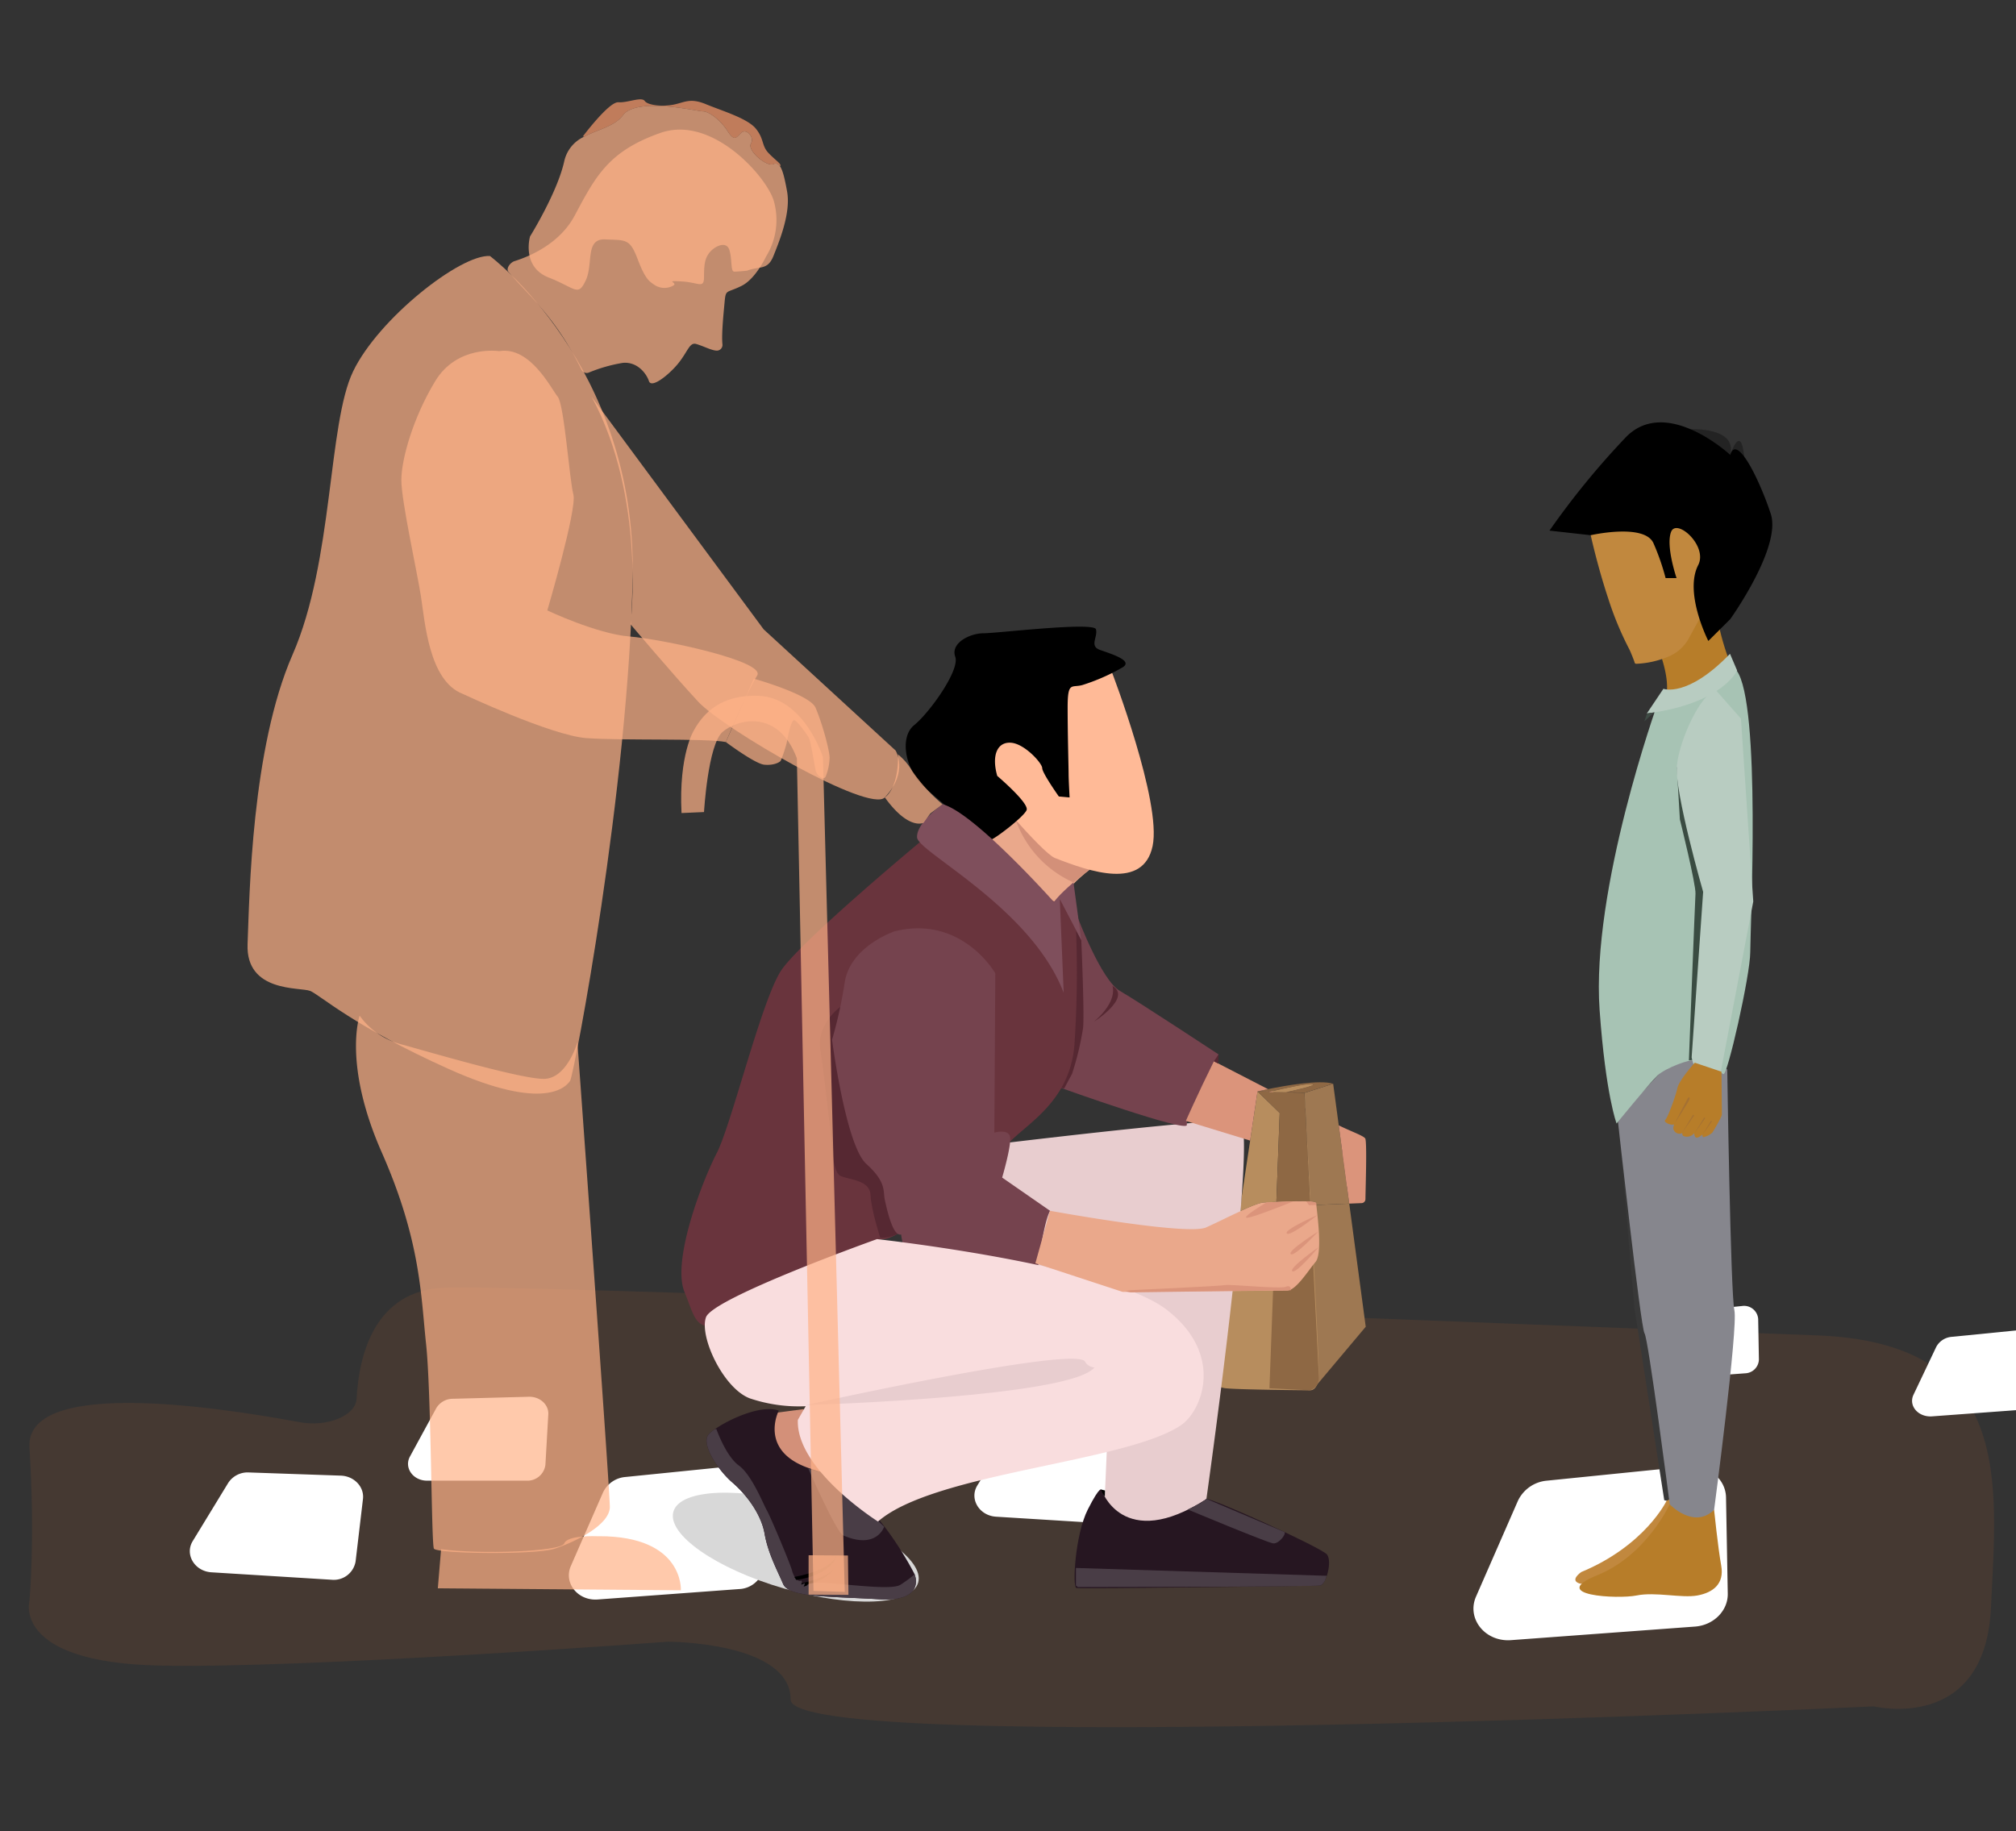 <svg xmlns="http://www.w3.org/2000/svg" xmlns:xlink="http://www.w3.org/1999/xlink" width="536" height="487" viewBox="0 0 536 487">
  <rect x="0" y="0" width="536" height="487" fill="#333333" stroke="none"/>
  <defs>
    <style>
      .cls-1, .cls-4 {
        fill: #fff;
      }

      .cls-1 {
        stroke: #707070;
      }

      .cls-2 {
        clip-path: url(#clip-path);
      }

      .cls-3 {
        fill: #ea742a;
        opacity: 0.1;
      }

      .cls-5 {
        fill: #c9b185;
      }

      .cls-6 {
        fill: #383838;
      }

      .cls-7 {
        fill: #b77d29;
      }

      .cls-8 {
        fill: #c1883e;
      }

      .cls-9 {
        fill: #86868d;
      }

      .cls-10 {
        fill: #a7c3b4;
      }

      .cls-11 {
        fill: #b8ccc1;
      }

      .cls-12 {
        fill: #3f4c45;
      }

      .cls-13 {
        fill: #3a4c42;
      }

      .cls-14 {
        fill: #a57132;
      }

      .cls-15 {
        fill: #232323;
      }

      .cls-16 {
        fill: #9e7852;
      }

      .cls-17 {
        fill: #b78d5e;
      }

      .cls-18 {
        fill: #8e6844;
      }

      .cls-19 {
        fill: #7f5a3b;
      }

      .cls-20 {
        fill: #c9816b;
      }

      .cls-21 {
        fill: #d8d8d8;
      }

      .cls-22 {
        fill: #e8cdcf;
      }

      .cls-23 {
        fill: #eaa88b;
      }

      .cls-24 {
        fill: #d39079;
      }

      .cls-25 {
        fill: #ffba97;
      }

      .cls-26 {
        fill: #75434e;
      }

      .cls-27 {
        fill: #562832;
      }

      .cls-28 {
        fill: #69343d;
      }

      .cls-29 {
        fill: #7f4f5c;
      }

      .cls-30 {
        fill: #261621;
      }

      .cls-31 {
        fill: #493d46;
      }

      .cls-32 {
        fill: #f9ddde;
      }

      .cls-33 {
        fill: #db947b;
      }

      .cls-34 {
        fill: #775a2f;
      }

      .cls-35 {
        fill: #ffb288;
      }

      .cls-35, .cls-36 {
        opacity: 0.7;
      }

      .cls-36 {
        fill: #fc9c6d;
      }
    </style>
    <clipPath id="clip-path">
      <rect id="Rectangle_3055" data-name="Rectangle 3055" class="cls-1" width="536" height="487" transform="translate(711.632 2659)"/>
    </clipPath>
  </defs>
  <g id="Mask_Group_3" data-name="Mask Group 3" class="cls-2" transform="translate(-711.632 -2659)">
    <g id="Group_8598" data-name="Group 8598" transform="translate(719.289 2685.417)">
      <g id="Floor" transform="translate(0 315.95)">
        <path id="Path_121" data-name="Path 121" class="cls-3" d="M359.535,477.561c-.237,4.48-7.764,7.6-15.106,6.235-25.313-4.7-73.015-11.21-71.87,6.768,1.556,24.442,0,40.736,0,40.736s-4.67,16.295,34.248,17.2,135.436-6.337,135.436-6.337,32.692,0,32.692,15.389,288,1.81,288,1.81,29.578,7.242,31.135-26.252,6.227-70.611-46.7-72.421-336.255-13.579-364.277-12.674C364.125,448.629,360.134,466.239,359.535,477.561Z" transform="translate(-272.384 -447.967)"/>
        <path id="Path_122" data-name="Path 122" class="cls-4" d="M366.239,541.035l-31.932-1.978c-4.481-.277-7.157-4.738-4.981-8.3l9.421-15.445a6.146,6.146,0,0,1,5.487-2.81l24.467.847c3.554.124,6.271,2.992,5.89,6.219l-1.956,16.577A5.878,5.878,0,0,1,366.239,541.035Z" transform="translate(-285.745 -463.314)"/>
        <path id="Path_123" data-name="Path 123" class="cls-4" d="M506.015,542.978l-37.576,2.771c-5.273.389-9.1-4.39-7.133-8.9l8.537-19.522a7.238,7.238,0,0,1,5.956-4.151l28.684-2.9c4.167-.421,7.794,2.493,7.862,6.321l.354,19.654A6.922,6.922,0,0,1,506.015,542.978Z" transform="translate(-317.194 -462.777)"/>
        <path id="Path_124" data-name="Path 124" class="cls-4" d="M835.249,552.976l-48.932,3.61c-6.866.507-11.856-5.717-9.289-11.587l11.117-25.421a9.423,9.423,0,0,1,7.756-5.406l37.354-3.782c5.427-.549,10.149,3.247,10.239,8.23l.462,25.593C844.037,548.757,840.209,552.61,835.249,552.976Z" transform="translate(-392.249 -462.801)"/>
        <path id="Path_125" data-name="Path 125" class="cls-4" d="M863.4,472.324l-20.561,1.517c-2.885.213-4.981-2.4-3.9-4.869l4.671-10.681a3.96,3.96,0,0,1,3.259-2.272l15.695-1.589a3.758,3.758,0,0,1,4.3,3.459l.193,10.754A3.786,3.786,0,0,1,863.4,472.324Z" transform="translate(-407.069 -449.499)"/>
        <path id="Path_126" data-name="Path 126" class="cls-4" d="M639.941,521.631l-31.932-1.978c-4.481-.277-7.157-4.738-4.981-8.3l9.421-15.445a6.145,6.145,0,0,1,5.488-2.81l24.467.847c3.554.123,6.271,2.991,5.89,6.219l-1.956,16.576A5.878,5.878,0,0,1,639.941,521.631Z" transform="translate(-350.844 -458.699)"/>
        <path id="Path_127" data-name="Path 127" class="cls-4" d="M558.186,482.922,535.224,481.5c-3.222-.2-5.146-3.407-3.581-5.971l6.775-11.107a4.419,4.419,0,0,1,3.946-2.02l17.594.609a4.193,4.193,0,0,1,4.236,4.472l-1.407,11.92A4.226,4.226,0,0,1,558.186,482.922Z" transform="translate(-333.916 -451.399)"/>
        <path id="Path_128" data-name="Path 128" class="cls-4" d="M436.172,508.408H409.717c-3.712,0-6.149-3.441-4.536-6.407l6.987-12.844a5.106,5.106,0,0,1,4.385-2.524l20.237-.536c2.94-.078,5.329,2.086,5.18,4.692l-.767,13.38A4.814,4.814,0,0,1,436.172,508.408Z" transform="translate(-303.849 -457.035)"/>
        <path id="Path_129" data-name="Path 129" class="cls-5" d="M649.465,454.24s2.765-.018,4.107-1.168c.032-.027.064.348.678.225l.3,1.565Z" transform="translate(-362.072 -449.181)"/>
        <path id="Path_131" data-name="Path 131" class="cls-4" d="M1058.958,484.792l-26.24,1.935c-3.682.272-6.339-2.814-4.946-5.744l6.031-12.691a5.123,5.123,0,0,1,4.173-2.714l20.033-1.988c2.91-.289,5.431,1.588,5.465,4.07l.175,12.745C1063.68,482.666,1061.617,484.6,1058.958,484.792Z" transform="translate(-451.961 -451.676)"/>
        <path id="Path_132" data-name="Path 132" class="cls-4" d="M1083.469,508.281l-26.239,1.936c-3.682.271-6.339-2.814-4.947-5.744l6.03-12.692a5.125,5.125,0,0,1,4.173-2.714l20.034-1.988c2.91-.289,5.43,1.588,5.465,4.07l.175,12.745C1088.191,506.155,1086.128,508.085,1083.469,508.281Z" transform="translate(-457.791 -457.262)"/>
        <path id="Path_133" data-name="Path 133" class="cls-4" d="M960.916,483.77l-26.24,1.936c-3.682.271-6.339-2.814-4.946-5.744l6.03-12.691a5.124,5.124,0,0,1,4.173-2.714l20.033-1.989c2.911-.289,5.431,1.589,5.465,4.071l.175,12.744C965.638,481.644,963.575,483.574,960.916,483.77Z" transform="translate(-428.642 -451.433)"/>
      </g>
      <g id="Boy_in_Green" data-name="Boy in Green" transform="translate(404.307 85.904)">
        <g id="Group_8592" data-name="Group 8592" transform="translate(0)">
          <path id="Path_134" data-name="Path 134" class="cls-6" d="M843.155,423.9l4.224,49.485,7.938,51.191,2.258.512Z" transform="translate(-824.803 -237.963)"/>
          <g id="Group_8591" data-name="Group 8591" transform="translate(6.877 7.55)">
            <path id="Path_135" data-name="Path 135" class="cls-7" d="M868.978,286.008c-.488,5.464,1.361,12.16,3,16.842v.01c.565,1.623,1.121,3.037,1.566,4.13.1.271.206.521.3.742.4.992.668,1.594.668,1.654-.043,0-2.405,1.263-5.46,2.727h-.008c-.052.03-.095.05-.155.08h-.008c-.66.31-1.335.641-2.037.962-6.015,2.747-13.127,5.383-11.56,1.513.016-.04.025-.07.043-.11a8.923,8.923,0,0,0,.548-2.857c.187-3.92-1.412-8.772-2.782-12.15a10.409,10.409,0,0,0,6.025-3.89c4.159-5.964,9.541-12.992,11.236-15.739,1.514-2.447,7.076-6.537,8.394-8.381.017.03.009.07-.017.13C877.715,274.059,868.978,286.008,868.978,286.008Z" transform="translate(-831.503 -248.228)"/>
            <path id="Path_136" data-name="Path 136" class="cls-8" d="M879.013,271.366a1.458,1.458,0,0,1-.22.608c-1.114,2.021-6.2,6.886-7.446,9.532-1.391,2.971-5.991,10.724-9.489,17.245a10.986,10.986,0,0,1-5.568,4.732,24.552,24.552,0,0,1-8.3,1.8.448.448,0,0,1-.428-.382c-.115-.423-.359-.976-.556-1.529-.29-.659-.561-1.43-.927-2.114a85.473,85.473,0,0,1-5.561-13.464c-2.3-6.948-3.927-13.661-4.6-16.633a.2.2,0,0,1-.016-.068,14.461,14.461,0,0,1-.258-1.447c-.806-6.611,3.187-12.2,3.187-12.2,4.686-5.725,13.416-8.453,13.416-8.453C877.965,245.445,879.053,269.956,879.013,271.366Z" transform="translate(-831.816 -248.637)"/>
            <path id="Path_137" data-name="Path 137" class="cls-8" d="M856.137,522.979s-5.644,11.87-22.685,18.951c0,0-3.277,2.219-.363,3.072s27.09-15.785,27.09-15.785l-2.475-7Z" transform="translate(-831.881 -243.76)"/>
            <path id="Path_138" data-name="Path 138" class="cls-7" d="M857.1,523.563s-6.117,13.822-19.445,19.2,5.463,6.4,10.488,5.374,12.015.768,16.167,0,7.209-3.071,6.336-7.934-1.893-14.846-1.893-14.846Z" transform="translate(-831.862 -243.736)"/>
            <path id="Path_139" data-name="Path 139" class="cls-9" d="M842.941,423.606s6.117,55.627,7.137,56.992,6.7,45.475,6.7,45.475,6.409,6.74,11.8,1.45c0,0,6.408-48.461,5.388-53.067s-1.893-63.989-1.893-63.989l-9.176-8.532-19.081,20.648Z" transform="translate(-831.684 -245.904)"/>
            <path id="Path_140" data-name="Path 140" class="cls-10" d="M853.661,314.741s-17.734,49.4-15.439,81.565c1.62,22.711,4.515,30.2,4.515,30.2s8.739-10.75,10.924-12.8,8.885-4.436,9.613-3.924,6.846,2.9,7.865,3.583,7.137-26.278,7.137-32.421c0-6.371,2.913-66.208-3.641-74.91Z" transform="translate(-831.771 -247.613)"/>
            <path id="Path_141" data-name="Path 141" class="cls-11" d="M850.561,317.539l4.4-6.559s6.345,2.474,17.705-9.3l1.894,4.436S870.661,314.98,850.561,317.539Z" transform="translate(-831.548 -247.691)"/>
            <path id="Path_142" data-name="Path 142" class="cls-12" d="M850.613,317.282l-.71,2.1,2.526-2.368Z" transform="translate(-831.56 -247.418)"/>
            <path id="Path_143" data-name="Path 143" class="cls-12" d="M854.156,307.391" transform="translate(-831.484 -247.589)"/>
            <path id="Path_144" data-name="Path 144" class="cls-13" d="M858.4,331.573l.8,13.651s4.3,17.319,4.151,19.794S861.6,409.3,861.6,409.3l2.039-.171,2.913-47.522-4.661-32.933-3.423,2.644Z" transform="translate(-831.408 -247.21)"/>
            <path id="Path_145" data-name="Path 145" class="cls-11" d="M868.883,311.32l6.555,7.423,3.276,48.632-8.739,45.815s-6.117,3.327-7.647-4.351l3.059-44.024s-7.646-26.619-6.99-33.53S864.95,311.577,868.883,311.32Z" transform="translate(-831.409 -247.519)"/>
            <path id="Path_146" data-name="Path 146" class="cls-7" d="M863.222,408.514s-4.151,4.565-4.624,6.741-2.585,7.934-3.241,8.489,1.93,1.834,2.768.938,2.913-6.228,3.422-6.442-4.915,6.656-3.9,8.19a1.635,1.635,0,0,0,2.258.768.842.842,0,0,0,.291.81,2.471,2.471,0,0,0,2.876-.767s0,1.109.582,1.194,1.6-.81,1.6-.81-.037.683.255.683a5.112,5.112,0,0,0,2.366-1.195c.364-.555,2.55-4.18,2.55-4.863s-.11-11.348-.11-11.348Z" transform="translate(-831.464 -245.787)"/>
            <path id="Path_147" data-name="Path 147" class="cls-14" d="M857.832,424.447l3.55-6.783s.574-.384.383.384S857.832,424.447,857.832,424.447Z" transform="translate(-831.418 -245.625)"/>
            <path id="Path_148" data-name="Path 148" class="cls-14" d="M859.791,426.893l2.867-4.767s.437-.032.219.321S859.791,426.893,859.791,426.893Z" transform="translate(-831.383 -245.544)"/>
            <path id="Path_149" data-name="Path 149" class="cls-14" d="M862.957,427.1l2.613-4.254s.4-.029.2.286S862.957,427.1,862.957,427.1Z" transform="translate(-831.327 -245.531)"/>
            <path id="Path_150" data-name="Path 150" class="cls-14" d="M865.023,427.472l2.339-3.774s.356-.025.178.253S865.023,427.472,865.023,427.472Z" transform="translate(-831.29 -245.516)"/>
          </g>
          <path id="Path_151" data-name="Path 151" class="cls-8" d="M836.571,264.607c-.12-1-.18-1.574-.18-1.574l.077.1A14.441,14.441,0,0,0,836.571,264.607Z" transform="translate(-824.923 -240.83)"/>
          <path id="Path_152" data-name="Path 152" class="cls-15" d="M862.045,243s12.38-.6,10.487,6.826c0,0,2.767-8.618,3.714.426s-9.977-2.9-9.977-2.9Z" transform="translate(-824.466 -241.188)"/>
          <path id="Path_153" data-name="Path 153" d="M836.079,271.222s14.389-3.274,16.72,2.186a61.893,61.893,0,0,1,3.2,9.214h2.913s-2.913-8.531-1.456-12.286,9.838,3.728,7.21,8.831c-3.824,7.423,2.694,20.178,2.694,20.178l5.826-5.8s13.692-19.111,10.779-27.984-9.031-21.5-10.779-15.7c0,0-16.9-15.7-27.674-4.779A212.319,212.319,0,0,0,825.124,270Z" transform="translate(-825.124 -241.219)"/>
        </g>
      </g>
      <g id="Food_Packet" data-name="Food Packet" transform="translate(315.185 261.385)">
        <g id="Group_8593" data-name="Group 8593" transform="translate(0)">
          <path id="Path_154" data-name="Path 154" class="cls-16" d="M773.024,445.884l-8.754.356c-.02-.2-.03-.356-.03-.438a.112.112,0,0,0-.031-.081.456.456,0,0,0-.243-.153,1.4,1.4,0,0,0-.346-.1c-.163-.041-.347-.061-.56-.092-.1-.01-.214-.031-.326-.041-.041,0-.081-.01-.132-.01-.193-3.817-.388-7.522-.57-10.921-.061-1.456-.143-2.86-.2-4.193-.142-3.135-.265-5.893-.387-8.1-.02-.366-.031-.713-.051-1.059-.01-.163-.021-.326-.03-.489-.051-.977-.1-1.812-.144-2.453a1.034,1.034,0,0,1-.009-.163c-.02-.214-.02-.4-.031-.56-.01-.193-.021-.356-.031-.488,0-.1-.01-.183-.01-.254-.01-.132-.01-.2-.01-.2l7.622-2.433,1.487,11.064Z" transform="translate(-737.142 -413.62)"/>
          <path id="Path_155" data-name="Path 155" class="cls-16" d="M762.016,434.046c.182,3.4.377,7.1.57,10.921h-.01C762.362,441.14,762.179,437.446,762.016,434.046Z" transform="translate(-737.126 -413.263)"/>
          <path id="Path_156" data-name="Path 156" class="cls-16" d="M764.159,445.169a.589.589,0,0,0-.243-.153A.456.456,0,0,1,764.159,445.169Z" transform="translate(-737.092 -413.067)"/>
          <path id="Path_157" data-name="Path 157" class="cls-16" d="M777.411,478.577,764.535,493.9c0,.01-.011.01-.011.02l-.07.071V494l-.733.865-1.048-31.736-.1-3.084-.031-.926-.113-3.45-.03-.865-.143-4.153v-.01l-.02-.692-.131-4-.02-.7c.183.01.356.02.519.041-.529-10.29-1.008-19.654-1.272-24.784l-.071-.041-.112-3.613c.009.132.02.3.031.488.01.163.01.346.031.56a1.034,1.034,0,0,0,.009.163c.042.641.093,1.476.143,2.453.285,5.13.813,14.494,1.374,24.784.925.081,1.506.224,1.506.458,0,.081.009.234.03.438l8.754-.356Z" transform="translate(-737.142 -413.569)"/>
          <path id="Path_158" data-name="Path 158" class="cls-17" d="M754.837,421.747l-.477,12.845-.407,10.8c-.672.031-1.293.071-1.833.1l-.172.01-.418.01-.173.01a.034.034,0,0,0-.02.01c-.335.031-.611.051-.825.061-1.139.071-3.449,1.038-6.1,2.26.112-1.232.2-2.433.284-3.593l2.281-15.166,1.963-13.089Z" transform="translate(-737.44 -413.585)"/>
          <path id="Path_159" data-name="Path 159" class="cls-17" d="M761.345,416.4l-5.659-.183-.275-.01-2.27-.031-1.17-.02s.07-.02.2-.051l-3.308-.1c1.272.02,2.423.041,3.472.061h.01c.2.01.407.01.6.01,1.435.031,2.635.071,3.664.1h.009C760.042,416.291,761.345,416.4,761.345,416.4Z" transform="translate(-737.361 -413.585)"/>
          <path id="Path_160" data-name="Path 160" class="cls-17" d="M765.352,491.707a6.481,6.481,0,0,1-.477,2.28V494c-.01.031-.02.051-.032.081a.272.272,0,0,1-.04.081c0,.01-.01.02-.02.031-.692,1.415-1.761,1.283-1.761,1.283s-18.066-.132-22.219-.519a6.665,6.665,0,0,1-1.394-.265c-2.515-.8-1.73-2.86-1.73-2.86l3.42-22.738v-.01l.234-1.608,2.931-19.512.559-3.715c-.081,1.16-.172,2.361-.284,3.593,2.646-1.221,4.957-2.188,6.1-2.26.214-.01.49-.031.824-.061a.034.034,0,0,1,.02-.01l.173-.01.418-.01.172-.01c.541-.031,1.161-.071,1.833-.1,2.5-.122,5.71-.234,7.939-.153.173,0,.336.01.489.02.183.01.356.02.519.041-.529-10.29-1.008-19.654-1.272-24.784l-.071-.041-.112-3.613c.009.132.02.3.031.488.01.163.01.346.03.56a1.034,1.034,0,0,0,.009.163c.042.641.093,1.476.144,2.453.285,5.13.813,14.494,1.374,24.784.02.315.041.631.061.957.051,1.109.112,2.229.173,3.349v.01c.009.163.02.316.03.478.072,1.384.143,2.779.215,4.163.019.2.03.4.04.59q.093,1.817.184,3.6c.009.193.02.4.031.59.051.957.1,1.914.153,2.86C764.824,476.827,765.454,490.058,765.352,491.707Z" transform="translate(-737.562 -413.569)"/>
          <path id="Path_161" data-name="Path 161" class="cls-18" d="M755.356,416.208l-2.27-.031-1.171-.02s.07-.02.2-.051h.011l.874.031Z" transform="translate(-737.306 -413.583)"/>
          <path id="Path_162" data-name="Path 162" class="cls-18" d="M761.329,420.5l-.071-.041-.112-3.613c.009.132.02.3.031.488.01.163.01.346.031.56a1.027,1.027,0,0,0,.009.163C761.248,418.7,761.289,419.523,761.329,420.5Z" transform="translate(-737.142 -413.569)"/>
          <path id="Path_163" data-name="Path 163" class="cls-18" d="M762.821,445.3c-.163-.02-.336-.031-.519-.041-.153-.01-.316-.02-.489-.02-2.229-.081-5.435.031-7.939.153l.407-10.8.477-12.845-5.893-5.741,3.308.1c-.132.031-.2.051-.2.051l1.17.02,2.27.031.275.01,5.659.183s0,.071.01.2c0,.071.01.153.01.254l.112,3.613.071.041C761.813,425.645,762.291,435.009,762.821,445.3Z" transform="translate(-737.361 -413.585)"/>
          <path id="Path_164" data-name="Path 164" class="cls-18" d="M765.095,491.211a4.549,4.549,0,0,1-.4,2.188c0,.01-.011.01-.011.02a1.312,1.312,0,0,1-.1.163.274.274,0,0,1-.04.081c0,.01-.01.02-.02.031a2.95,2.95,0,0,1-1.761,1.282l-10.789-.519.967-25.965v-.071l.031-.814.784-21.069.061-1.618v-.041c2.5-.122,5.71-.234,7.939-.153.173,0,.336.01.489.02.183.01.356.02.519.041.01.326.031.651.04.977.062,1.12.122,2.26.174,3.41v.01c.01.173.02.336.031.519q.107,2.061.214,4.153c.01.214.02.438.031.651.06,1.191.122,2.382.182,3.562l.032.662c.051.967.1,1.924.141,2.88C764.372,476.6,765.045,489.837,765.095,491.211Z" transform="translate(-737.305 -413.073)"/>
          <path id="Path_165" data-name="Path 165" class="cls-18" d="M768.967,414.013l-7.622,2.433s-1.3-.112-4.724-.224c1.4-.305,8.479-1.863,6.78-2.1-1.558-.214-8.347,1.344-10.657,1.893-.153.031-.285.071-.4.092h-.01c-1.048-.02-2.2-.041-3.472-.061,0,0,1.09-.254,2.78-.6C756.276,414.5,765.426,412.883,768.967,414.013Z" transform="translate(-737.361 -413.627)"/>
          <path id="Path_166" data-name="Path 166" class="cls-19" d="M756.621,416.213c3.421.112,4.724.224,4.724.224l-5.659-.183-.275-.01-2.352-.071-.874-.031h-.011l-3.308-.1c1.272.02,2.423.041,3.472.061h.01c.112-.02.244-.061.4-.092,2.309-.55,9.1-2.107,10.657-1.893C765.1,414.35,758.016,415.908,756.621,416.213Z" transform="translate(-737.361 -413.618)"/>
          <path id="Path_167" data-name="Path 167" class="cls-17" d="M756.566,416.213h-.009c-.143.031-.224.051-.224.051l-.7-.01-.275-.01-2.27-.031-1.171-.02s.07-.02.2-.051h.011c.041-.01.091-.02.153-.041h.01c.112-.02.244-.061.4-.092,2.31-.55,9.1-2.107,10.657-1.893C765.046,414.35,757.962,415.908,756.566,416.213Z" transform="translate(-737.306 -413.618)"/>
          <path id="Path_168" data-name="Path 168" class="cls-20" d="M771,431.627l2.3,9.1-1.039.3Z" transform="translate(-736.966 -413.306)"/>
        </g>
      </g>
      <g id="Person_in_Red" data-name="Person in Red" transform="translate(168.195 140.22)">
        <g id="Group_8595" data-name="Group 8595" transform="translate(0)">
          <ellipse id="Ellipse_27" data-name="Ellipse 27" class="cls-21" cx="11.434" cy="33.879" rx="11.434" ry="33.879" transform="translate(0 246.319) rotate(-73.811)"/>
          <g id="Group_8594" data-name="Group 8594" transform="translate(5.319)">
            <path id="Path_169" data-name="Path 169" class="cls-22" d="M745.906,444.125c-.081,1.16-.172,2.361-.284,3.593-.5,6.036-1.17,12.774-1.924,19.675-.051.519-.112,1.038-.173,1.557,0,0,.009,0,0,.01-.947,8.682-2.027,17.568-3.033,25.609-2.015,16.021-3.8,28.672-3.929,29.649v.01a.179.179,0,0,0-.01.051c-.01,0-.01.01-.021.02a32.433,32.433,0,0,1-4.539,2.911c-5.557,2.962-15.055,6.015-21.945-2.412-.784-.947-.518-1.038-.518-1.038v-.1l.009-.061.042-.947.478-10.87.243-5.69-6.8-14.759-2.005-4.346-10.036-21.792-1.639-3.552-11.859-25.761-1.18-2.555,5.455-3.634s.672-.081,1.893-.234a1.648,1.648,0,0,0,.213-.02c6.729-.8,28.184-3.328,43.849-4.774,1.088-.1,2.138-.193,3.164-.285.509-.041,1-.081,1.486-.122,6.4-.55,11.207-.8,12.541-.539.661.132,1.008,1.842,1.12,4.723C746.639,432.074,746.4,437.56,745.906,444.125Z" transform="translate(-596.975 -292.284)"/>
            <path id="Path_170" data-name="Path 170" class="cls-23" d="M706.983,357.428s-8.056,5.458-9.1,10.136-24.168-22.869-24.168-22.869l11.954-7.536Z" transform="translate(-597.029 -293.825)"/>
            <path id="Path_171" data-name="Path 171" class="cls-24" d="M685.72,345.137s.029.1.089.274A28.641,28.641,0,0,0,701.052,361.7l5.458-4.418Z" transform="translate(-596.816 -293.683)"/>
            <path id="Path_172" data-name="Path 172" class="cls-25" d="M711.384,306.331s13.387,34.774,10.9,46.476-16.523,6.846-25.973,3.159c-3.493-1.363-19.7-20.868-19.7-20.868s-7.268-15.334,6.544-23.7S704.7,299.164,711.384,306.331Z" transform="translate(-597.012 -294.442)"/>
            <path id="Path_173" data-name="Path 173" d="M681.3,334.279s8.576,7.276,7.8,9.1-8.317,7.536-9.356,7.8-12.214-8.836-17.671-13.773-6.756-13.514-2.858-16.632,12.214-14.552,10.914-18.191,3.9-6.237,7.537-6.237,29.365-3.118,29.884-1.039-1.819,4.418,1.04,5.458,9.1,2.858,5.977,4.678a53.356,53.356,0,0,1-10.655,4.677c-2.859.78-3.9-1.039-3.9,5.978s.259,16.112.259,17.67.261,6.237.261,6.237l-2.859-.259s-4.417-6.237-4.417-7.536-4.678-6.5-8.316-6.757S679.736,328.822,681.3,334.279Z" transform="translate(-597.328 -294.584)"/>
            <path id="Path_174" data-name="Path 174" class="cls-26" d="M701.755,369.967c.26.78,6.5,17.282,11.434,20.14S739.436,407,739.436,407s-8.836,16.372-8.446,18.711-33.653-9.875-33.653-9.875Z" transform="translate(-596.608 -293.24)"/>
            <path id="Path_175" data-name="Path 175" class="cls-27" d="M701.51,373.8l1.429,2.729s.867,19.706.477,23.345a77.208,77.208,0,0,1-2.946,12.257c-.346.607-2.079,3.856-2.079,3.856l-1.905-.261Z" transform="translate(-596.624 -293.172)"/>
            <path id="Path_176" data-name="Path 176" class="cls-28" d="M662.329,350.435S630.106,377.2,624.909,385s-13.254,41.059-17.152,48.6-11.953,28.586-8.575,36.9,2.6,10.655,13.514,8.575,7.275,3.119,17.671-6.756,17.151-15.853,21.829-15.853S680,437.751,684.419,432.034s17.151-11.174,18.45-27.286a287.267,287.267,0,0,0,.261-34.043l-1.04-5.977-4.613,1.949Z" transform="translate(-598.373 -293.588)"/>
            <path id="Path_177" data-name="Path 177" class="cls-29" d="M666.689,340.988s-7.016,4.937-6.756,8.836,30.4,18.711,38.981,41.32l-1.04-24.948,5.717,10.915-2.078-15.333s-1.819,1.559-3.119,2.858a24.526,24.526,0,0,0-2.078,2.339S675.005,343.067,666.689,340.988Z" transform="translate(-597.275 -293.757)"/>
            <path id="Path_178" data-name="Path 178" class="cls-27" d="M711.04,388.435s1.646,3.9-4.894,9.529C706.146,397.964,716.281,391.554,711.04,388.435Z" transform="translate(-596.452 -292.911)"/>
            <path id="Path_179" data-name="Path 179" class="cls-27" d="M639.856,394.013s-6.237,4.5-5.2,11.26,2.079,16.978,2.6,20.79.52,11.78,2.773,12.821,7.8,1.039,7.97,5.024,2.6,11.434,2.6,11.434,3.812.173,5.89-2.079-15.938-59.424-15.938-59.424Z" transform="translate(-597.728 -292.815)"/>
            <path id="Path_180" data-name="Path 180" class="cls-26" d="M654.352,374.194s-11.695,3.9-13.254,13.513a118.127,118.127,0,0,1-3.378,15.332s3.639,28.067,9.1,33,4.418,7.276,4.938,9.615,1.82,8.316,3.639,9.1-.26-3.119,1.3,3.119-2.338,9.1,2.6,10.394,12.214,3.378,17.671,2.859,14.812-1.3,14.812-1.3,1.559-16.891,3.9-21.309l-12.733-8.836s2.6-8.836,2.078-10.914-4.158-1.039-4.158-1.039l.259-42.359S672.283,369.775,654.352,374.194Z" transform="translate(-597.671 -293.179)"/>
            <path id="Path_181" data-name="Path 181" class="cls-24" d="M630.366,499.031l-6.886.91-3.248,8.576,14.683,8.835,10.135-5.327Z" transform="translate(-597.983 -290.939)"/>
            <path id="Path_182" data-name="Path 182" class="cls-30" d="M650.776,549.574c-12.6-.773-23.909-.387-25.466-4.031s-4.031-8.183-4.936-13.384-4.8-10.392-8.58-13.639-8.57-10.392-6.229-12.865a10.713,10.713,0,0,1,1.567-1.283c3.868-2.718,12.367-6.616,17.008-4.957,0,0-5.842,11.308,9.354,15.725s26.769,27.807,26.769,27.807l.01.051a4.356,4.356,0,0,1,.265.977C660.862,545.981,660.425,550.175,650.776,549.574Z" transform="translate(-598.255 -290.94)"/>
            <path id="Path_183" data-name="Path 183" class="cls-31" d="M631.507,514.52s7.421,17.009,9.312,17.823c8.9,3.833,10.871-2.318,10.871-2.318l-14.9-14.379S635.839,515.993,631.507,514.52Z" transform="translate(-597.782 -290.663)"/>
            <path id="Path_184" data-name="Path 184" class="cls-32" d="M650.267,454.6s61.329,6.757,76.921,18.711,9.529,27.027,3.812,30.838c-14.858,9.905-65.661,12.561-80.473,25.555,0,0-21.829-13.773-21.309-27.027l2.078-3.638a40.77,40.77,0,0,1-14.812-2.079c-7.016-2.6-13.513-16.372-11.694-21.569S650.267,454.6,650.267,454.6Z" transform="translate(-598.264 -291.731)"/>
            <path id="Path_185" data-name="Path 185" class="cls-22" d="M630.935,498.173s70.312-2.043,76.66-10a3.164,3.164,0,0,1-2.542-1.614C702.029,482.391,630.935,498.173,630.935,498.173Z" transform="translate(-597.792 -291.174)"/>
            <path id="Path_186" data-name="Path 186" d="M629.614,544.606s5.814-1.105,8.575-3.639c0,0-1.429,2.7-8.089,4.548l-.454-.78Z" transform="translate(-597.816 -290.192)"/>
            <path id="Path_187" data-name="Path 187" class="cls-31" d="M650.776,549.482c-12.6-.774-23.909-.387-25.466-4.031s-4.031-8.183-4.936-13.384-4.8-10.392-8.58-13.639-8.57-10.392-6.229-12.865a10.707,10.707,0,0,1,1.567-1.282l.417-.061s2.514,7.2,5.985,9.71,6.575,10.473,7.451,11.949,6.229,14.209,6.667,15.939,1.557,3.033,2.249,2.769.173,1.038.173,1.038l1.038-.427-.346.947.784-.244c.183-.478,1.293-1.018,5.72-.7,7.359.519,17.059,1.822,19.227.427a35.858,35.858,0,0,0,3.766-2.768l.01.051.265.977C660.862,545.889,660.425,550.082,650.776,549.482Z" transform="translate(-598.255 -290.847)"/>
            <path id="Path_188" data-name="Path 188" d="M627.858,542.946s8.771-1.331,11.207-5.458c0,0-1.169,4.9-10.687,6.27Z" transform="translate(-597.847 -290.254)"/>
            <path id="Path_189" data-name="Path 189" class="cls-23" d="M765.321,460.849c-.143.173-.3.356-.448.55-.061.071-.113.142-.174.214-.254.316-.509.662-.773,1.018-1.588,2.107-3.472,4.692-5.15,5.547a3.113,3.113,0,0,1-.427.193h-.041a1.831,1.831,0,0,1-.611.1c-.378,0-1.7.01-3.664.02-2.656.02-6.494.051-10.758.092h-1.344c-9.313.081-20.2.173-25.171.214h-.01c-.458,0-.855.01-1.2.01-.966.01-1.505.01-1.505.01L693.8,462.172h-.011l-.029-.01-2.128-.7-.8-.265,1.923-6.9.011-.041v-.01l.02-.092,1.943-6.911s36.469,6.677,41.5,4.428c2.6-1.17,5.924-2.84,8.875-4.2l.275-.122c2.646-1.221,4.957-2.188,6.1-2.26.214-.01.49-.031.824-.061a.586.586,0,0,0,.133-.01l.06-.01.418-.01.172-.01c.54-.031,1.161-.071,1.833-.1,2.5-.122,5.71-.234,7.939-.153.173,0,.336.01.488.02.183.01.356.02.519.041a.585.585,0,0,1,.132.01c.925.081,1.506.224,1.506.458,0,.081.009.234.03.438C765.768,448.126,767.234,458.61,765.321,460.849Z" transform="translate(-596.725 -291.908)"/>
            <path id="Path_190" data-name="Path 190" class="cls-33" d="M715.68,467.97s24.3-1.1,25.273-1.365,14.618,1.1,16.047.455,1.364.91,1.364.91l-42.683.584-1.364-.325Z" transform="translate(-596.306 -291.518)"/>
            <path id="Path_191" data-name="Path 191" class="cls-33" d="M764.912,456.715s-7.933,5.545-6.962,6.381S764.912,456.715,764.912,456.715Z" transform="translate(-595.53 -291.694)"/>
            <path id="Path_192" data-name="Path 192" class="cls-33" d="M764.828,452.627s-8.218,5.114-7.293,6S764.828,452.627,764.828,452.627Z" transform="translate(-595.537 -291.767)"/>
            <path id="Path_193" data-name="Path 193" class="cls-33" d="M764.609,448.343s-8.885,3.84-8.1,4.853S764.609,448.343,764.609,448.343Z" transform="translate(-595.555 -291.843)"/>
            <path id="Path_194" data-name="Path 194" class="cls-33" d="M758.355,444.776s-2.046.835-4.489,1.761c-3.1,1.2-6.85,2.555-7.756,2.555-1.588,0,4.844-3.858,5.2-4.071a.033.033,0,0,1,.02-.01l.591-.02.172-.01,1.833-.061Z" transform="translate(-595.744 -291.907)"/>
            <path id="Path_195" data-name="Path 195" class="cls-33" d="M751.978,415.546c-1.69.346-2.78.6-2.78.6l-1.963,13.089-1.679-.519-13.66-4.183-1.383-.427-.366-.112s2.942-6.758,7.45-15.858l.225.112v.01l.153.081.753.377Z" transform="translate(-596.024 -292.56)"/>
            <path id="Path_196" data-name="Path 196" class="cls-33" d="M751.971,416.159s.07-.02.2-.051l-3.308-.1c1.272.02,2.423.041,3.472.061h.01c.112-.02.244-.061.4-.092l.2.1.111.061.082.041Z" transform="translate(-595.69 -292.42)"/>
            <path id="Path_197" data-name="Path 197" class="cls-33" d="M764.262,445.693l-1.475.061-.154.01-.3.01-.234-.326-.509-.723c.173,0,.336.01.489.02.183.01.356.02.519.041v-.01c.051,0,.092.01.132.01v.01l.326.031c.213.031.4.051.56.092a1.4,1.4,0,0,1,.346.1.456.456,0,0,1,.243.153.112.112,0,0,1,.031.081C764.232,445.337,764.241,445.489,764.262,445.693Z" transform="translate(-595.463 -291.908)"/>
            <path id="Path_198" data-name="Path 198" class="cls-33" d="M776.156,445.558l-3.291.132-2.789-20.814c3.277,1.639,6.87,2.843,7.084,3.583.434,1.507.066,12.43.014,16.06A1.055,1.055,0,0,1,776.156,445.558Z" transform="translate(-595.312 -292.261)"/>
            <path id="Path_199" data-name="Path 199" class="cls-27" d="M738.721,406.35l-.13,2.425-1.126-.606Z" transform="translate(-595.893 -292.592)"/>
            <path id="Path_200" data-name="Path 200" class="cls-30" d="M708.228,520.139s5.662,16.717,27.892,2.425c.91-.584,30.579,12.907,32.051,14.726s-.261,8.056-1.732,8.229-63.756.954-64.881.693-.347-14.206,3.032-20.876S708.228,520.139,708.228,520.139Z" transform="translate(-596.542 -290.566)"/>
            <path id="Path_201" data-name="Path 201" class="cls-34" d="M776.444,518.776" transform="translate(-595.198 -290.587)"/>
            <path id="Path_202" data-name="Path 202" class="cls-31" d="M730.656,525.294s21.136,8.835,22.7,9.009,3.682-2.707,2.923-3.053-20.745-8.814-20.745-8.814S735.616,522.933,730.656,525.294Z" transform="translate(-596.015 -290.522)"/>
            <path id="Path_203" data-name="Path 203" class="cls-31" d="M701.422,545.2V540.52l66.657,2.079s-.434,2.122-1.646,2.555-64.491.434-64.491.434Z" transform="translate(-596.536 -290.2)"/>
            <path id="Path_204" data-name="Path 204" d="M707.981,520.015l1.055.26L709,521.9A4.3,4.3,0,0,1,707.981,520.015Z" transform="translate(-596.419 -290.565)"/>
          </g>
        </g>
      </g>
      <g id="Aged_person" data-name="Aged person" transform="translate(58.147 0)">
        <g id="Group_8597" data-name="Group 8597" transform="translate(0)">
          <g id="Group_8596" data-name="Group 8596">
            <path id="Path_205" data-name="Path 205" class="cls-35" d="M549.487,197.754s38.981,29.106,37.942,85.238S571.836,415.526,570.8,417.086s-6.757,8.316-32.224-3.119-34.3-19.75-36.9-20.79-17.151.52-16.632-12.474,1.04-51.974,11.954-76.922,9.355-61.329,16.112-75.362S541.691,197.235,549.487,197.754Z" transform="translate(-485.026 -156.091)"/>
            <path id="Path_206" data-name="Path 206" class="cls-35" d="M551.2,222.607s-11.087-1.732-16.977,7.97-9.01,20.79-9.01,26.333,4.159,24.255,5.2,30.838,2.078,22.522,11.087,25.987c0,0,23.562,11.088,32.917,11.781s31.877,0,37.074,1.039c0,0,5.891-13.86,8.317-17.672s-25.294-9.7-33.957-10.394-21.829-6.93-21.829-6.93,7.97-27.026,6.93-30.838-2.425-23.908-4.158-25.987S559.513,221.222,551.2,222.607Z" transform="translate(-484.31 -155.65)"/>
            <path id="Path_207" data-name="Path 207" class="cls-35" d="M553.213,202.566c5.588,6.562,12.409,11.889,19.4,26a1.525,1.525,0,0,0,1.917.781,41.2,41.2,0,0,1,9.086-2.593c3.811-.346,6.236,2.773,6.929,4.851s5.347-1.758,7.624-4.5c2.729-3.292,3.119-5.891,4.937-5.371,1.883.538,3.941,1.67,5.37,1.766a1.515,1.515,0,0,0,1.613-1.674c-.283-2.666.307-8.31.553-11.006.346-3.812.39-2.469,4.548-4.548,3.766-1.883,6.449-7.719,6.5-7.8a18.489,18.489,0,0,0,2.079-14.683c-1.69-6.236-16.285-23.042-30.145-18.191s-17.282,11.607-22.826,22c-3.97,7.443-11.847,10.8-16,12.107C553.684,200.058,552.458,201.678,553.213,202.566Z" transform="translate(-483.814 -156.679)"/>
            <path id="Path_208" data-name="Path 208" class="cls-35" d="M623.545,198.455c-1.568,3.9-3.643,2.6-7.022,3.9,0,0-2.341.254-3.379.254s-.519-3.115-1.293-5.71-3.9-1.048-5.2.519-1.557,3.115-1.557,6.494-1.3,1.557-5.976,1.3-1.047.254-2.086,1.038a4.8,4.8,0,0,1-4.937,0c-1.557-1.038-2.6-1.557-4.672-7.023s-3.125-4.936-8.581-5.191-3.113,6.494-5.2,10.911-2.6,2.076-9.873-.784-4.936-10.911-4.936-10.911,7.277-11.695,9.1-20.011a9.388,9.388,0,0,1,5.312-6.524c3.645-1.934,8.113-2.748,10.281-5.69,3.633-4.936,19.745-1.038,21.3-1.038s4.681,2.341,6.5,5.2,2.331,1.812,3.635.519,3.634,1.038,2.6,2.86,4.162,6.229,5.984,5.456a1.262,1.262,0,0,1,1.68.468c.763,1.008,1.313,3.247,1.954,6.809C628.217,187.015,625.1,194.557,623.545,198.455Z" transform="translate(-483.716 -156.79)"/>
            <path id="Path_209" data-name="Path 209" class="cls-36" d="M625.2,174.485c0,.031-.083.041-.224.041a1.262,1.262,0,0,0-1.68-.468c-1.822.774-7.022-3.644-5.984-5.456s-1.293-4.163-2.6-2.86-1.822,2.341-3.635-.519-4.946-5.2-6.5-5.2-17.671-3.9-21.3,1.038c-2.168,2.942-6.636,3.756-10.281,5.69-.243-.041-.377-.061-.377-.061s6.932-9.262,9.436-9.089,6.158-1.557,7.023-.346,4.936,1.557,7.8.947,4.326-1.812,8.49-.081,11,3.725,13.252,6.494,1.476,4.509,3.379,6.494S625.2,173.793,625.2,174.485Z" transform="translate(-483.464 -156.82)"/>
            <path id="Path_210" data-name="Path 210" class="cls-35" d="M514.333,396.222s-4.5,12.821,5.89,36.382S530.618,470.719,532,483.539s1.385,53.013,2.078,54.4,27.026,1.733,32.224,0,14.553-6.236,14.553-11.087-8.62-123.568-8.62-123.568-2.728,9.745-8.965,9.745-30.232-7.1-37.855-9.182A19.846,19.846,0,0,1,514.333,396.222Z" transform="translate(-484.52 -152.552)"/>
            <path id="Path_211" data-name="Path 211" class="cls-35" d="M535.607,535.688l-.866,10.394,64.622.52s.866-14.38-21.656-14.38h-.693s-7.8-.346-8.662,1.906S545.656,537.073,535.607,535.688Z" transform="translate(-484.139 -150.128)"/>
            <path id="Path_212" data-name="Path 212" class="cls-35" d="M617.425,308.18s14.812,4.158,16.372,7.666,3.638,10.784,3.768,13.253a14.155,14.155,0,0,1-1.049,5.1.7.7,0,0,1-.951.377,3.033,3.033,0,0,1-1.768-2.226c-.39-2.078-1.267-7.373-1.69-8.316-.286-.638-2.761-4.125-3.8-4.775s-2.047,5.619-2.176,6.074a37.775,37.775,0,0,1-1.559,4.678c-.309.438-1.949,1.3-4.418,1.039s-10.178-6.02-10.178-6.02Z" transform="translate(-482.798 -154.122)"/>
            <path id="Path_213" data-name="Path 213" class="cls-35" d="M601.694,321.83s-4.071,6.41-3.292,22l5.977-.26s1.04-17.931,4.937-21.309,14.813-6.237,19.751,7.016l4.417,221.41,8.316.26L636,328.934s-5.012-15.86-17.151-16.285C608.971,312.3,604.293,317.152,601.694,321.83Z" transform="translate(-483.006 -154.043)"/>
            <path id="Path_214" data-name="Path 214" class="cls-35" d="M632.7,537.2l9.355.065.13,10.46-10.59-.065V537.2Z" transform="translate(-482.413 -150.039)"/>
          </g>
          <path id="Path_215" data-name="Path 215" class="cls-35" d="M574.912,234.52l45.737,61.849,35.083,32.224s3.551,5.673-2.859,12.473c-4.064,4.313-42.878-18.191-49.635-25.467s-17.974-20.573-17.974-20.573S589.464,261.46,574.912,234.52Z" transform="translate(-483.423 -155.435)"/>
          <path id="Path_216" data-name="Path 216" class="cls-35" d="M655.015,327.967a16.307,16.307,0,0,1,3.768,4.417,45.325,45.325,0,0,0,8.056,8.836l-3.248,2.469-1.82,2.468s-3.9,2.079-10.265-6.756C651.507,339.4,655.146,337.323,655.015,327.967Z" transform="translate(-482.058 -153.769)"/>
        </g>
      </g>
    </g>
  </g>
</svg>
